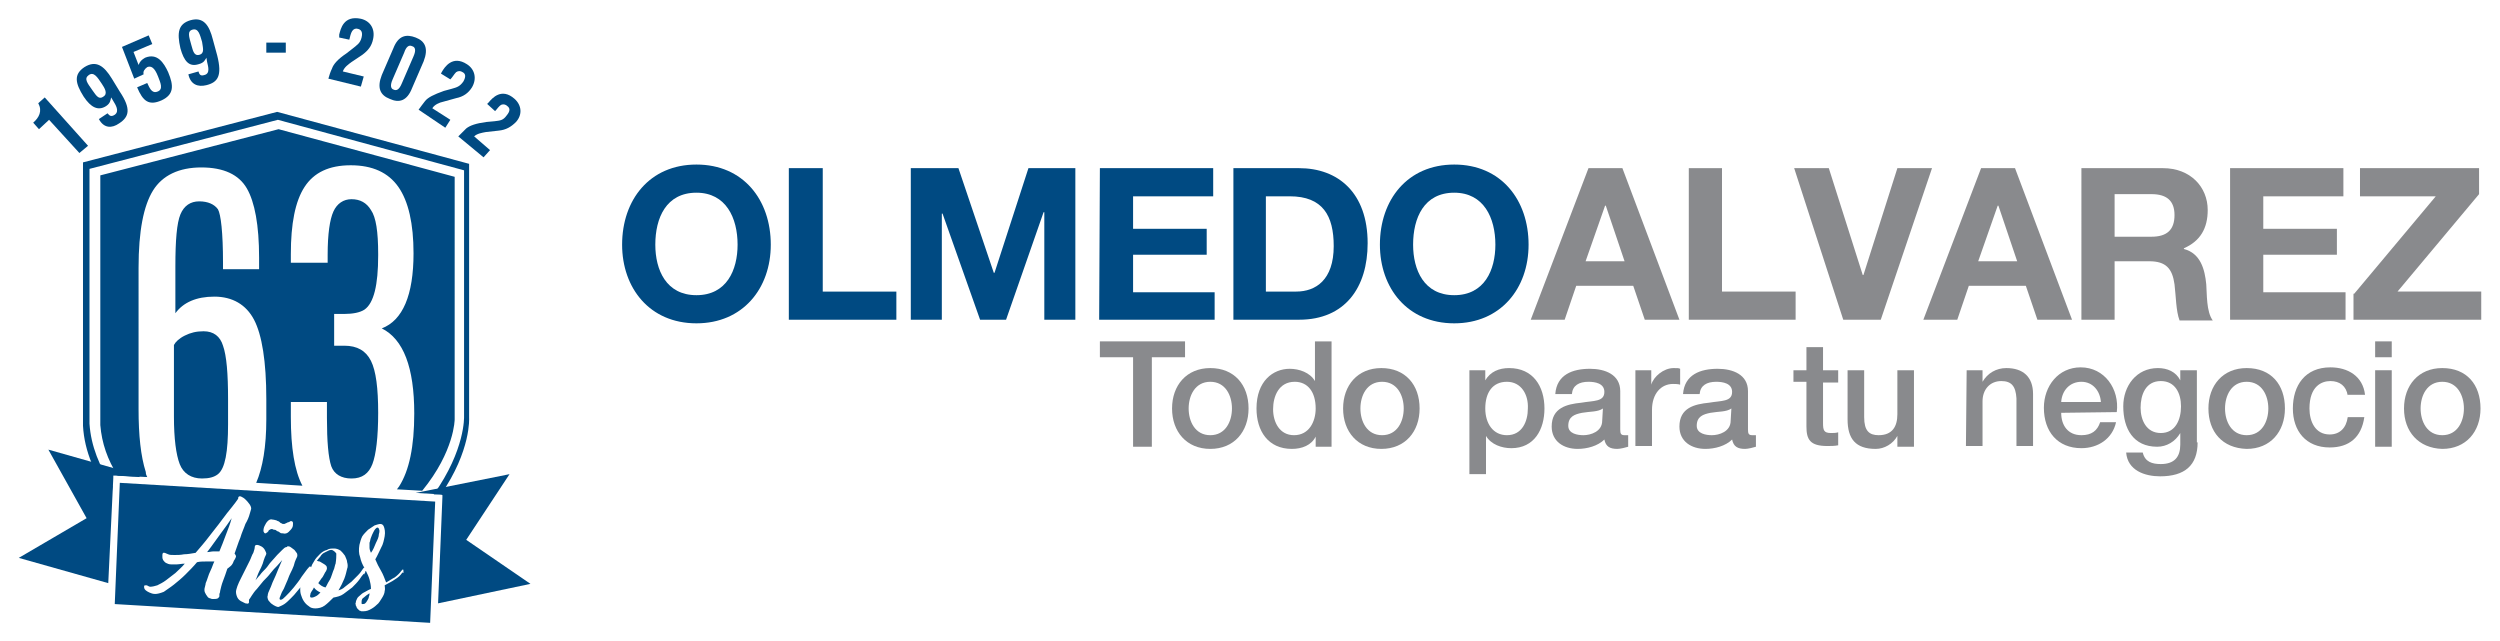 <?xml version="1.0" encoding="utf-8"?>
<!-- Generator: Adobe Illustrator 24.2.0, SVG Export Plug-In . SVG Version: 6.00 Build 0)  -->
<svg version="1.1" id="Capa_1" xmlns="http://www.w3.org/2000/svg" xmlns:xlink="http://www.w3.org/1999/xlink" x="0px" y="0px"
	 viewBox="0 0 346.4 88.8" style="enable-background:new 0 0 346.4 88.8;" xml:space="preserve">
<style type="text/css">
	.st0{fill:#004A82;}
	.st1{fill:#898A8D;}
</style>
<g>
	<g>
		<path class="st0" d="M28.2,45.9c-1,0-1.8,0.2-2.6,0.6c-0.8,0.4-1.3,0.9-1.5,1.3v9.9c0,3.1,0.3,5.3,0.8,6.6c0.5,1.3,1.6,2,3.1,2
			c1,0,1.7-0.2,2.2-0.6c1-0.8,1.4-3.1,1.4-6.9v-3.5c0-3.5-0.2-6-0.7-7.4C30.5,46.6,29.6,45.9,28.2,45.9z"/>
		<g>
			<polygon class="st0" points="61,68.5 61.3,68.6 61.3,68.9 60.7,83.6 73.5,80.9 64.6,74.8 70.6,65.7 57.6,68.3 57.6,68.3 			"/>
		</g>
		<g>
			<path class="st0" d="M28.7,76.5c0.3,0,0.6-0.1,0.9-0.1s0.6,0,0.8,0c0.3-0.7,0.6-1.5,0.9-2.3s0.6-1.5,0.8-2.3
				c-0.4,0.6-0.9,1.3-1.5,2.1C30,74.7,29.4,75.6,28.7,76.5z"/>
			<path class="st0" d="M46,76.2c-0.2,0-0.3,0-0.5,0.1s-0.4,0.2-0.6,0.3c-0.2,0.1-0.4,0.3-0.5,0.5c-0.2,0.2-0.3,0.4-0.5,0.6
				c0.1,0,0.2,0.1,0.4,0.1c0.2,0.1,0.3,0.2,0.5,0.3c0.2,0.1,0.3,0.2,0.4,0.3c0.1,0.1,0.1,0.3,0.1,0.4s-0.1,0.2-0.1,0.3
				c-0.1,0.1-0.2,0.3-0.3,0.5s-0.2,0.4-0.4,0.6c-0.1,0.2-0.3,0.4-0.4,0.6c0.3,0.3,0.6,0.5,1,0.6c0.2-0.3,0.3-0.6,0.5-0.9
				s0.3-0.6,0.4-0.9c0.1-0.3,0.2-0.6,0.3-0.8c0.1-0.3,0.1-0.5,0.2-0.7c0.1-0.6,0.1-1.1,0.1-1.4C46.4,76.4,46.2,76.3,46,76.2z"/>
			<path class="st0" d="M43.5,81.4c-0.1,0.2-0.2,0.4-0.3,0.5c-0.1,0.2-0.2,0.3-0.2,0.5c0,0.1-0.1,0.2,0,0.3c0,0.1,0.1,0.1,0.2,0.1
				c0.2,0,0.4-0.1,0.6-0.2c0.2-0.1,0.4-0.3,0.6-0.5C44,81.9,43.7,81.7,43.5,81.4z"/>
			<path class="st0" d="M50.1,83.4c0,0.1,0,0.1,0,0.2s0.1,0.1,0.1,0.1c0.1,0,0.3,0,0.4-0.1s0.2-0.2,0.3-0.4c0.1-0.2,0.2-0.3,0.2-0.5
				c0.1-0.2,0.1-0.4,0.1-0.5c-0.3,0.2-0.6,0.4-0.8,0.6C50.2,82.9,50.1,83.1,50.1,83.4z"/>
			<path class="st0" d="M52.5,74c0.1-0.3,0.1-0.6,0-0.7c0-0.1-0.1-0.2-0.2-0.2c-0.1,0-0.2,0.1-0.3,0.2s-0.2,0.3-0.3,0.5
				s-0.2,0.4-0.3,0.7c-0.1,0.2-0.1,0.5-0.2,0.7c0,0.2,0,0.5,0,0.7s0.1,0.5,0.2,0.7c0.3-0.4,0.5-0.9,0.7-1.4
				C52.3,74.8,52.5,74.4,52.5,74z"/>
			<path class="st0" d="M16.6,66.9l-0.7,16.8l43.7,2.6l0.7-16.8L16.6,66.9z M36.7,72.8c0.1-0.2,0.2-0.4,0.4-0.6s0.4-0.3,0.7-0.2
				c0.2,0,0.4,0.1,0.5,0.1c0.1,0.1,0.3,0.1,0.4,0.2c0.1,0.1,0.2,0.2,0.3,0.2c0.1,0.1,0.2,0.1,0.3,0.1s0.2,0,0.3-0.1
				c0.1,0,0.2-0.1,0.2-0.1c0.2,0,0.2-0.1,0.3-0.1s0.1-0.1,0.2-0.1c0.2,0,0.3,0.1,0.3,0.3c0,0.2,0,0.4-0.1,0.6s-0.3,0.4-0.5,0.6
				s-0.5,0.3-0.8,0.2c-0.2,0-0.3,0-0.4-0.1c-0.1-0.1-0.3-0.2-0.4-0.2c-0.1-0.1-0.2-0.2-0.4-0.2s-0.2-0.1-0.3-0.1s-0.2,0-0.3,0.1
				c-0.1,0-0.2,0.1-0.2,0.2c-0.1,0.1-0.1,0.1-0.2,0.2c-0.1,0-0.1,0.1-0.2,0.1c-0.2,0-0.2-0.1-0.3-0.3C36.5,73.2,36.6,73,36.7,72.8z
				 M32.4,77.7c-0.1,0.3-0.2,0.5-0.4,0.7s-0.4,0.3-0.5,0.4c-0.2,0.6-0.4,1.2-0.6,1.7s-0.3,1-0.4,1.4c0,0.1,0,0.2-0.1,0.4
				c0,0.1,0,0.2,0,0.3c0,0.1-0.1,0.2-0.2,0.3C30,83,29.8,83,29.5,83c-0.1,0-0.2,0-0.4-0.1c-0.1,0-0.3-0.1-0.4-0.3
				c-0.1-0.1-0.2-0.3-0.3-0.5c-0.1-0.2-0.1-0.5,0-0.8c0-0.1,0.1-0.3,0.1-0.5c0.1-0.2,0.2-0.5,0.3-0.8c0.1-0.3,0.2-0.6,0.4-1
				c0.2-0.4,0.3-0.8,0.5-1.2h-0.2c-0.3,0-0.7,0-1,0c-0.4,0-0.8,0-1.2,0.1c-0.5,0.6-1.1,1.2-1.6,1.7s-1.1,1-1.6,1.4s-1,0.7-1.4,1
				c-0.5,0.2-0.9,0.3-1.2,0.3c-0.3,0-0.6-0.1-0.8-0.2c-0.2-0.1-0.4-0.2-0.5-0.3c-0.1-0.1-0.2-0.2-0.2-0.3c0-0.1-0.1-0.2,0-0.3
				c0-0.1,0-0.1,0.1-0.1c0,0,0.1,0,0.2,0s0.1,0,0.2,0.1c0.1,0,0.2,0.1,0.3,0.1c0.3,0,0.7-0.1,1-0.2c0.4-0.2,0.8-0.4,1.2-0.7
				c0.4-0.3,0.8-0.6,1.3-1c0.4-0.4,0.9-0.8,1.3-1.3c-0.4,0-0.8,0.1-1.1,0.1c-0.3,0-0.6,0-0.8,0c-0.3,0-0.5-0.1-0.7-0.2
				s-0.3-0.3-0.4-0.4c-0.1-0.2-0.1-0.3-0.1-0.4s0-0.3,0-0.3c0-0.2,0.1-0.3,0.1-0.3s0.1,0,0.2,0s0.2,0.1,0.5,0.2
				c0.2,0.1,0.5,0.1,0.9,0.1s0.8,0,1.3-0.1c0.5,0,1-0.1,1.6-0.2c0.6-0.7,1.3-1.5,1.9-2.3s1.2-1.5,1.7-2.2s1-1.3,1.4-1.8
				s0.7-0.9,0.9-1.2c0-0.1,0-0.1,0-0.1c0-0.2,0.2-0.3,0.4-0.2c0.2,0.1,0.4,0.2,0.6,0.4c0.2,0.2,0.4,0.4,0.6,0.7
				c0.2,0.3,0.2,0.5,0.2,0.6s-0.1,0.3-0.2,0.7s-0.3,0.9-0.6,1.4c-0.2,0.6-0.5,1.2-0.7,1.9c-0.3,0.7-0.5,1.4-0.8,2.2
				c0.1,0.1,0.2,0.3,0.2,0.4S32.5,77.6,32.4,77.7z M55.7,79.4c-0.2,0.3-0.5,0.6-1,0.9c-0.4,0.3-0.9,0.5-1.4,0.8c0,0.2,0.1,0.5,0,0.8
				c0,0.3-0.2,0.7-0.4,1s-0.4,0.7-0.7,0.9c-0.3,0.3-0.6,0.5-1,0.7s-0.7,0.2-1.1,0.2c-0.1,0-0.2-0.1-0.3-0.1
				c-0.1-0.1-0.2-0.2-0.3-0.3c-0.1-0.1-0.1-0.3-0.2-0.4c0-0.2-0.1-0.3,0-0.4c0-0.2,0.1-0.4,0.2-0.6c0.1-0.2,0.3-0.3,0.5-0.5
				s0.4-0.3,0.6-0.4c0.2-0.1,0.5-0.3,0.8-0.4c0-0.5-0.1-0.9-0.2-1.3c-0.1-0.4-0.3-0.8-0.5-1.2c-0.1,0.1-0.1,0.1-0.1,0.2
				s-0.1,0.1-0.1,0.2s-0.1,0.1-0.1,0l0,0c-0.2,0.2-0.4,0.5-0.6,0.8c-0.3,0.4-0.6,0.7-1,1.1c-0.4,0.3-0.8,0.6-1.2,0.9
				s-0.9,0.4-1.4,0.5c-0.4,0.4-0.8,0.8-1.2,1.1c-0.4,0.3-0.9,0.4-1.3,0.4c-0.4,0-0.7-0.1-0.9-0.3c-0.3-0.2-0.5-0.4-0.7-0.7
				c-0.2-0.3-0.3-0.6-0.4-0.9c-0.1-0.3-0.1-0.6-0.1-0.8c0-0.1,0-0.2,0.1-0.3c-0.2,0.2-0.3,0.4-0.5,0.6c-0.3,0.4-0.6,0.7-0.9,1
				c-0.3,0.3-0.6,0.6-0.9,0.8c-0.3,0.2-0.6,0.3-0.8,0.4c-0.1,0-0.2,0-0.4-0.1s-0.4-0.2-0.5-0.3c-0.2-0.1-0.3-0.3-0.5-0.5
				c-0.1-0.2-0.2-0.5-0.1-0.7c0-0.2,0.1-0.5,0.3-0.9s0.3-0.8,0.5-1.2c0.2-0.4,0.4-0.9,0.6-1.4c0.2-0.5,0.4-0.9,0.6-1.4
				c-0.2,0.2-0.4,0.5-0.7,0.8s-0.6,0.6-0.9,1c-0.3,0.4-0.6,0.7-1,1.1c-0.3,0.4-0.6,0.7-0.9,1.1c-0.3,0.3-0.5,0.6-0.7,0.9
				s-0.3,0.5-0.4,0.6c0,0.1,0,0.3,0,0.3c0,0.1,0,0.2-0.1,0.2c-0.1,0.1-0.2,0-0.4,0c-0.2-0.1-0.4-0.2-0.6-0.3
				c-0.2-0.1-0.4-0.3-0.5-0.5s-0.2-0.5-0.2-0.8c0-0.2,0.1-0.5,0.2-0.8c0.1-0.3,0.3-0.7,0.5-1.1s0.4-0.8,0.6-1.2
				c0.2-0.4,0.4-0.8,0.6-1.2c0.2-0.4,0.3-0.8,0.5-1.1c0.1-0.3,0.2-0.6,0.2-0.8c0-0.2,0.1-0.3,0.3-0.3s0.4,0.1,0.6,0.2
				c0.2,0.1,0.4,0.3,0.5,0.5s0.2,0.4,0.2,0.5s-0.1,0.3-0.2,0.5c-0.1,0.3-0.2,0.5-0.3,0.9c-0.1,0.3-0.3,0.7-0.5,1.1s-0.3,0.8-0.5,1.2
				c0.2-0.2,0.3-0.4,0.6-0.7c0.2-0.3,0.5-0.6,0.8-0.9s0.5-0.7,0.8-1s0.6-0.7,0.8-0.9c0.3-0.3,0.5-0.5,0.7-0.7s0.4-0.4,0.6-0.4
				c0,0,0.1,0,0.1-0.1c0,0,0,0,0.1,0s0.1,0,0.1,0c0.1,0,0.3,0.1,0.4,0.2c0.1,0.1,0.3,0.2,0.4,0.3c0.1,0.1,0.2,0.3,0.3,0.4
				s0.1,0.3,0.1,0.4s-0.1,0.3-0.2,0.5c-0.1,0.2-0.2,0.5-0.3,0.9c-0.1,0.3-0.3,0.7-0.5,1.1s-0.3,0.8-0.5,1.2
				c-0.2,0.4-0.3,0.8-0.5,1.1s-0.3,0.7-0.4,0.9c-0.1,0.2-0.1,0.4,0.1,0.4c0.2,0,0.4-0.2,0.7-0.5s0.7-0.7,1.1-1.2
				c0.4-0.5,0.8-1,1.1-1.5c0.4-0.5,0.7-1,1-1.3c0.1-0.1,0.2-0.2,0.2-0.1c0,0,0,0,0.1,0.1c0.1-0.3,0.2-0.5,0.4-0.8
				c0.2-0.4,0.5-0.7,0.8-1s0.6-0.5,1-0.6c0.3-0.2,0.6-0.2,1-0.2c0.3,0,0.6,0.1,0.9,0.3c0.2,0.2,0.4,0.4,0.6,0.7
				c0.1,0.3,0.3,0.6,0.3,0.9c0.1,0.3,0.1,0.7,0,0.9c-0.1,0.4-0.2,0.9-0.4,1.4s-0.5,1.1-0.8,1.6c0.3-0.1,0.6-0.2,0.9-0.5
				c0.3-0.2,0.6-0.5,0.9-0.7c0.3-0.3,0.6-0.6,0.9-0.9c0.3-0.3,0.5-0.6,0.7-0.9c0.1-0.1,0.1-0.2,0.2-0.1l0,0l0,0
				c-0.3-0.5-0.5-1-0.6-1.5c-0.2-0.5-0.2-1.1-0.1-1.7c0.1-0.4,0.2-0.8,0.4-1.2c0.2-0.3,0.5-0.6,0.8-0.9c0.3-0.2,0.6-0.4,0.9-0.6
				c0.3-0.1,0.6-0.2,0.8-0.2s0.4,0.1,0.5,0.4s0.2,0.7,0.1,1.3c-0.1,0.5-0.2,1.1-0.5,1.6c-0.3,0.6-0.5,1.1-0.8,1.6
				c0.2,0.5,0.5,1.1,0.8,1.6s0.5,1.1,0.7,1.6c0.4-0.2,0.8-0.5,1.2-0.7c0.4-0.3,0.7-0.6,0.9-0.9c0.1-0.1,0.2-0.2,0.2-0.2
				c0.1,0,0.1,0.1,0.1,0.2s0,0.2,0,0.3C55.7,79.3,55.7,79.3,55.7,79.4z"/>
		</g>
		<g>
			<path class="st0" d="M6.8,16.6l-1.4,1.3L4.6,17c0.8-0.7,1.3-1.6,0.7-2.7l0.9-0.8l6,6.7l-1.2,1L6.8,16.6z"/>
			<path class="st0" d="M16.6,12.7c1.6,2.4,1.3,3.5-0.1,4.4c-1,0.7-2.1,0.7-2.8-0.6l1.2-0.8c0.2,0.2,0.4,0.6,1,0.2
				c0.7-0.5,0.1-1.4-0.2-1.9l-0.3-0.5c-0.1,0.4-0.1,0.8-0.7,1.2c-1.1,0.7-2.1,0.2-3.1-1.3c-1.2-1.9-1.4-3.1,0.1-4.1
				c1.6-1,2.7-0.2,3.8,1.6L16.6,12.7z M12.3,10.4c-0.7,0.5-0.2,1.1,0.5,2.1c0.4,0.5,0.8,1.4,1.5,0.9c0.7-0.4,0.2-1.2-0.2-1.8
				C13.5,10.7,13,9.9,12.3,10.4z"/>
			<path class="st0" d="M18.6,10.9l-1.7-4.4l3.7-1.6l0.5,1.2l-2.6,1.1L19.2,9c0.2-0.5,0.4-0.7,0.9-1c1.7-0.7,2.6,0.7,3.2,2
				c0.8,1.9,0.8,3.1-0.9,3.9c-1.8,0.8-2.6,0.1-3.4-1.8l1.4-0.6c0.3,0.6,0.6,1.5,1.4,1.2c0.9-0.3,0.4-1.3,0.1-2.1
				c-0.5-1.3-1-1.5-1.5-1.3c-0.4,0.3-0.6,0.6-0.5,1L18.6,10.9z"/>
			<path class="st0" d="M30.1,7.7c0.7,2.8,0.1,3.7-1.5,4.1c-1.2,0.3-2.2-0.1-2.5-1.5l1.4-0.4c0.1,0.3,0.2,0.7,0.8,0.5
				c0.9-0.2,0.5-1.3,0.4-1.8L28.6,8c-0.2,0.3-0.3,0.7-1.1,0.9c-1.3,0.4-2-0.4-2.5-2.2c-0.5-2.2-0.3-3.4,1.4-3.9
				c1.8-0.5,2.6,0.7,3.1,2.7L30.1,7.7z M26.7,4.1c-0.8,0.2-0.5,1-0.2,2.1c0.2,0.6,0.3,1.6,1.1,1.4c0.8-0.2,0.5-1,0.4-1.8
				C27.7,4.8,27.5,3.9,26.7,4.1z"/>
			<path class="st0" d="M36.9,7.3V5.9h2.7v1.4H36.9z"/>
			<path class="st0" d="M45.5,10.9c0.1-0.4,0.3-1,0.5-1.4c0.2-0.6,0.8-1.3,2-2.1l0.9-0.7c0.6-0.5,1-0.7,1.2-1.5S50,4.1,49.6,4
				c-0.3-0.1-0.6,0-0.8,0.3s-0.3,0.8-0.4,1.2L47,5.2V4.8c0.2-0.8,0.6-2.7,3-2.2c1.3,0.3,2,1.4,1.7,2.8c-0.2,1-0.7,1.6-1.5,2.2
				l-1.5,1c-0.4,0.3-1,0.7-1.2,1.3l2.9,0.7L50,12L45.5,10.9z"/>
			<path class="st0" d="M54.5,6.7c0.7-1.8,1.8-2,3.1-1.5s1.8,1.5,1.1,3.3l-1.6,3.7c-0.7,1.8-1.8,2.1-3.1,1.5
				c-1.3-0.5-1.8-1.5-1.1-3.3L54.5,6.7z M54.4,11c-0.4,0.9-0.2,1.3,0.1,1.4c0.4,0.2,0.8,0.1,1.2-0.9l1.6-3.7
				c0.4-0.9,0.2-1.3-0.2-1.4c-0.4-0.2-0.8,0-1.1,0.9L54.4,11z"/>
			<path class="st0" d="M58,15.2c0.2-0.3,0.6-0.8,0.9-1.2c0.4-0.5,1.2-0.9,2.6-1.4l1.1-0.3c0.7-0.2,1.1-0.3,1.6-1
				c0.4-0.7,0.3-1.1-0.1-1.3c-0.3-0.2-0.6-0.2-0.9,0c-0.3,0.3-0.5,0.7-0.8,1l-1.3-0.8l0.1-0.2c0.4-0.7,1.5-2.4,3.5-1.1
				c1.1,0.7,1.4,2,0.7,3.2c-0.5,0.8-1.2,1.3-2.2,1.5l-1.8,0.5c-0.5,0.1-1.2,0.4-1.5,0.9l2.5,1.6l-0.7,1.1L58,15.2z"/>
			<path class="st0" d="M63.5,18.9c0.3-0.3,0.7-0.7,1.1-1.1c0.5-0.4,1.3-0.7,2.8-0.9l1.1-0.1c0.8-0.1,1.2-0.1,1.7-0.8
				c0.5-0.6,0.5-1,0.1-1.3c-0.2-0.2-0.5-0.3-0.8-0.2c-0.4,0.2-0.6,0.6-0.9,0.9l-1.1-1l0.2-0.2c0.5-0.6,1.8-2.1,3.6-0.5
				c1,0.9,1.1,2.2,0.2,3.2c-0.7,0.7-1.4,1.1-2.4,1.2l-1.8,0.2c-0.5,0.1-1.2,0.2-1.6,0.6l2.2,1.9l-0.9,1L63.5,18.9z"/>
		</g>
		<polygon class="st0" points="15,80.8 15.7,66.2 15.7,65.9 16,65.9 19.3,66.1 19.4,65.9 6.7,62.3 12,71.8 2.6,77.3 		"/>
		<path class="st0" d="M15.6,67.4c-1.8-2.7-3-5.6-3.2-8.7V23.4l26.1-6.8l25.8,7v34.1c0,0,0.2,4.6-4.2,10.8h0.8h0.2
			c4.2-6.1,3.9-10.6,3.9-10.6V22.7l-26.6-7.2l-26.9,7V59c0.2,3.6,1.7,6.9,3.9,9.9L15.6,67.4z"/>
		<path class="st0" d="M38.6,17.9l-24.7,6.4v34.6c0.2,2.5,1,4.8,2.4,7l4.1,0.2c-0.1-0.2-0.2-0.4-0.2-0.7c-0.7-2.2-1-5.1-1-8.7V37.1
			c0-5.1,0.7-8.6,2-10.7s3.6-3.2,6.7-3.2s5.2,1,6.3,2.9s1.7,5.1,1.7,9.6v1.6h-5v-0.9c0-4.2-0.3-6.7-0.7-7.4
			c-0.5-0.7-1.4-1.1-2.6-1.1s-2.1,0.6-2.6,1.8c-0.5,1.2-0.7,3.6-0.7,7.2v6.5c1.1-1.5,2.9-2.3,5.4-2.3s4.4,1.1,5.5,3.2
			c1.1,2.1,1.7,5.8,1.7,11v2.8c0,3.8-0.5,6.7-1.4,8.8l6.4,0.4c-1.1-2.1-1.6-5.3-1.6-9.5v-2.1h5v2.2c0,3.3,0.2,5.5,0.6,6.7
			c0.4,1.1,1.4,1.7,2.8,1.7c1.5,0,2.4-0.7,2.9-2c0.5-1.3,0.8-3.7,0.8-7.1c0-3.4-0.3-5.8-1-7.2s-1.9-2.1-3.7-2.1h-1.4v-4.4h1.4
			c1.2,0,2.2-0.2,2.8-0.6c1.3-0.9,1.9-3.4,1.9-7.5c0-0.1,0-0.1,0-0.2c0-3.1-0.3-5.1-1-6.1c-0.6-1-1.5-1.5-2.7-1.5
			c-1.1,0-2,0.6-2.5,1.7s-0.8,3.1-0.8,6v1.1h-5.1v-1.2c0-4.2,0.6-7.3,1.9-9.3c1.3-2,3.4-3,6.4-3s5.2,1,6.6,3c1.4,2,2.1,5.1,2.1,9.2
			c0,5.8-1.5,9.3-4.4,10.4c3,1.5,4.5,5.4,4.5,11.8c0,4.6-0.7,7.9-2.1,10.1c-0.1,0.1-0.2,0.3-0.3,0.4l3.5,0.2
			c4.5-5.5,4.5-9.9,4.5-9.9V24.5L38.6,17.9z"/>
	</g>
	<g>
		<g>
			<path class="st0" d="M96.5,22.8c6.5,0,10.3,4.9,10.3,11.1c0,6.1-3.9,10.9-10.3,10.9c-6.5,0-10.3-4.9-10.3-10.9
				C86.2,27.7,90,22.8,96.5,22.8z M96.5,40.9c4.2,0,5.7-3.5,5.7-7c0-3.7-1.6-7.2-5.7-7.2c-4.2,0-5.7,3.5-5.7,7.2
				C90.8,37.4,92.3,40.9,96.5,40.9z"/>
			<path class="st0" d="M109.4,23.3h4.6v17.1h10.2v3.9h-14.9v-21H109.4z"/>
			<path class="st0" d="M126.3,23.3h6.5l4.9,14.5h0.1l4.7-14.5h6.5v21h-4.3V29.4h-0.1l-5.2,14.9h-3.6l-5.2-14.7h-0.1v14.7h-4.3v-21
				H126.3z"/>
			<path class="st0" d="M152.4,23.3h15.7v3.9H157v4.5h10.2v3.6H157v5.2h11.3v3.8h-16L152.4,23.3L152.4,23.3z"/>
			<path class="st0" d="M170.9,23.3h9.1c5.4,0,9.5,3.4,9.5,10.4c0,6.1-3.1,10.6-9.5,10.6h-9.1V23.3z M175.5,40.4h4.1
				c2.7,0,5.2-1.6,5.2-6.3c0-4.2-1.5-6.9-6.1-6.9h-3.3v13.2H175.5z"/>
			<path class="st0" d="M201.5,22.8c6.5,0,10.3,4.9,10.3,11.1c0,6.1-3.9,10.9-10.3,10.9c-6.5,0-10.3-4.9-10.3-10.9
				C191.2,27.7,195,22.8,201.5,22.8z M201.5,40.9c4.2,0,5.7-3.5,5.7-7c0-3.7-1.6-7.2-5.7-7.2c-4.2,0-5.7,3.5-5.7,7.2
				C195.8,37.4,197.3,40.9,201.5,40.9z"/>
		</g>
		<g>
			<path class="st1" d="M220.1,23.3h4.7l7.9,21h-4.8l-1.6-4.7h-7.9l-1.6,4.7h-4.7L220.1,23.3z M219.7,36.2h5.4l-2.6-7.7h-0.1
				L219.7,36.2z"/>
			<path class="st1" d="M234,23.3h4.6v17.1h10.2v3.9H234V23.3z"/>
			<path class="st1" d="M260.6,44.3h-5.2l-6.8-21h4.8l4.7,14.8h0.1l4.7-14.8h4.8L260.6,44.3z"/>
			<path class="st1" d="M274.5,23.3h4.7l7.9,21h-4.8l-1.6-4.7h-7.9l-1.6,4.7h-4.7L274.5,23.3z M274.1,36.2h5.4l-2.6-7.7h-0.1
				L274.1,36.2z"/>
			<path class="st1" d="M288.4,23.3h11.3c3.8,0,6.2,2.6,6.2,5.8c0,2.5-1,4.3-3.3,5.3v0.1c2.3,0.6,2.9,2.8,3.1,4.9
				c0.1,1.3,0,3.8,0.9,5H302c-0.5-1.3-0.5-3.4-0.7-5c-0.3-2.2-1.2-3.2-3.5-3.2H293v8.1h-4.6V23.3z M293,32.8h5.1
				c2.1,0,3.2-0.9,3.2-3c0-2-1.1-2.9-3.2-2.9H293V32.8z"/>
			<path class="st1" d="M309,23.3h15.7v3.9h-11.1v4.5h10.2v3.6h-10.2v5.2H325v3.8h-16V23.3z"/>
			<path class="st1" d="M326.2,40.7l11.3-13.5H327v-3.9h16.5v3.6l-11.3,13.5h11.6v3.9h-17.7v-3.6H326.2z"/>
		</g>
		<g>
			<path class="st1" d="M152.4,47.3h11.8v2.2h-4.6v12.4H157V49.5h-4.6V47.3z"/>
			<path class="st1" d="M162.4,56.6c0-3.2,2-5.6,5.3-5.6s5.3,2.3,5.3,5.6c0,3.2-2,5.6-5.3,5.6S162.4,59.8,162.4,56.6z M170.7,56.6
				c0-1.8-0.9-3.7-3-3.7s-3,1.9-3,3.7s0.9,3.7,3,3.7S170.7,58.4,170.7,56.6z"/>
			<path class="st1" d="M184.5,61.9h-2.2v-1.4l0,0c-0.6,1.2-1.9,1.7-3.3,1.7c-3.3,0-4.9-2.5-4.9-5.6c0-3.8,2.3-5.5,4.6-5.5
				c1.3,0,2.8,0.5,3.5,1.7l0,0v-5.5h2.3L184.5,61.9L184.5,61.9z M179.3,60.3c2.1,0,3-1.9,3-3.7c0-2.3-1.1-3.7-2.9-3.7
				c-2.2,0-3,2-3,3.8C176.4,58.5,177.3,60.3,179.3,60.3z"/>
			<path class="st1" d="M186.1,56.6c0-3.2,2-5.6,5.3-5.6s5.3,2.3,5.3,5.6c0,3.2-2,5.6-5.3,5.6S186.1,59.8,186.1,56.6z M194.5,56.6
				c0-1.8-0.9-3.7-3-3.7s-3,1.9-3,3.7s0.9,3.7,3,3.7S194.5,58.4,194.5,56.6z"/>
			<path class="st1" d="M203.6,51.3h2.2v1.4l0,0c0.7-1.2,1.9-1.7,3.3-1.7c3.3,0,4.9,2.5,4.9,5.6c0,2.9-1.4,5.5-4.6,5.5
				c-1.3,0-2.8-0.5-3.5-1.7l0,0v5.3h-2.3L203.6,51.3L203.6,51.3z M208.8,52.9c-2,0-3,1.5-3,3.7c0,2.1,1.1,3.7,3,3.7
				c2.1,0,2.9-1.9,2.9-3.7C211.8,54.7,210.8,52.9,208.8,52.9z"/>
			<path class="st1" d="M224.5,59.5c0,0.6,0.1,0.8,0.6,0.8h0.2c0.1,0,0.2,0,0.3,0v1.6c-0.3,0.1-1.1,0.3-1.5,0.3
				c-1,0-1.6-0.3-1.8-1.3c-0.9,0.9-2.4,1.3-3.7,1.3c-1.9,0-3.6-1-3.6-3.1c0-2.6,2.1-3.1,4.1-3.3c1.7-0.3,3.2-0.1,3.2-1.5
				c0-1.2-1.3-1.4-2.2-1.4c-1.3,0-2.2,0.5-2.3,1.7h-2.3c0.2-2.7,2.4-3.5,4.8-3.5c2.1,0,4.2,0.8,4.2,3.1V59.5z M222.1,56.6
				c-0.7,0.5-1.8,0.4-2.9,0.6c-1,0.2-1.9,0.5-1.9,1.8c0,1.1,1.3,1.3,2.1,1.3c1,0,2.6-0.5,2.6-2L222.1,56.6L222.1,56.6z"/>
			<path class="st1" d="M226.6,51.3h2.2v2l0,0c0.3-1.1,1.7-2.3,3.1-2.3c0.6,0,0.7,0,0.9,0.1v2.2c-0.3-0.1-0.7-0.1-1-0.1
				c-1.6,0-2.9,1.3-2.9,3.6v5h-2.3V51.3z"/>
			<path class="st1" d="M242.2,59.5c0,0.6,0.1,0.8,0.6,0.8h0.2c0.1,0,0.2,0,0.3,0v1.6c-0.3,0.1-1.1,0.3-1.5,0.3
				c-1,0-1.6-0.3-1.8-1.3c-0.9,0.9-2.4,1.3-3.7,1.3c-1.9,0-3.6-1-3.6-3.1c0-2.6,2.1-3.1,4.1-3.3c1.7-0.3,3.2-0.1,3.2-1.5
				c0-1.2-1.3-1.4-2.2-1.4c-1.3,0-2.2,0.5-2.3,1.7h-2.3c0.2-2.7,2.4-3.5,4.8-3.5c2.1,0,4.2,0.8,4.2,3.1V59.5z M239.9,56.6
				c-0.7,0.5-1.8,0.4-2.9,0.6c-1,0.2-1.9,0.5-1.9,1.8c0,1.1,1.3,1.3,2.1,1.3c1,0,2.6-0.5,2.6-2L239.9,56.6L239.9,56.6z"/>
			<path class="st1" d="M248.5,51.3h1.8v-3.2h2.3v3.2h2.1V53h-2.1v5.6c0,1,0.1,1.4,1.1,1.4c0.3,0,0.7,0,1-0.1v1.8
				c-0.5,0.1-1,0.1-1.5,0.1c-2.4,0-2.9-0.9-2.9-2.7v-6.2h-1.8L248.5,51.3L248.5,51.3z"/>
			<path class="st1" d="M265.2,61.9h-2.3v-1.5l0,0c-0.6,1.1-1.8,1.8-3,1.8c-2.8,0-3.9-1.4-3.9-4.1v-6.8h2.3v6.5c0,1.9,0.7,2.5,2,2.5
				c1.9,0,2.6-1.2,2.6-2.9v-6.1h2.3V61.9z"/>
			<path class="st1" d="M272.5,51.3h2.2v1.6l0,0c0.7-1.2,1.9-1.9,3.3-1.9c2.3,0,3.7,1.2,3.7,3.6v7.2h-2.3v-6.6
				c-0.1-1.7-0.7-2.4-2.1-2.4c-1.6,0-2.6,1.2-2.6,2.8v6.2h-2.3L272.5,51.3L272.5,51.3z"/>
			<path class="st1" d="M285.6,57.2c0,1.7,0.9,3.1,2.8,3.1c1.4,0,2.2-0.6,2.6-1.8h2.2c-0.5,2.3-2.5,3.6-4.8,3.6
				c-3.3,0-5.2-2.3-5.2-5.6c0-3,2-5.6,5.1-5.6c3.3,0,5.4,3,5,6.2L285.6,57.2L285.6,57.2z M291.1,55.7c-0.1-1.5-1.1-2.8-2.7-2.8
				s-2.7,1.2-2.8,2.8H291.1z"/>
			<path class="st1" d="M304.5,61.3c0,3.2-1.8,4.7-5.2,4.7c-2.1,0-4.5-0.8-4.7-3.3h2.3c0.3,1.3,1.3,1.6,2.5,1.6c1.9,0,2.7-1,2.7-2.7
				V60l0,0c-0.7,1.2-1.9,1.9-3.2,1.9c-3.3,0-4.7-2.5-4.7-5.6c0-2.8,1.8-5.3,4.8-5.3c1.3,0,2.5,0.5,3.1,1.7l0,0v-1.4h2.3v10H304.5z
				 M302.2,56.3c0-1.8-0.8-3.5-2.8-3.5c-2.1,0-2.8,1.9-2.8,3.7c0,1.7,0.8,3.5,2.8,3.5C301.4,60,302.2,58.2,302.2,56.3z"/>
			<path class="st1" d="M306,56.6c0-3.2,2-5.6,5.3-5.6c3.4,0,5.3,2.3,5.3,5.6c0,3.2-2,5.6-5.3,5.6C307.9,62.1,306,59.8,306,56.6z
				 M314.3,56.6c0-1.8-0.9-3.7-3-3.7s-3,1.9-3,3.7s0.9,3.7,3,3.7S314.3,58.4,314.3,56.6z"/>
			<path class="st1" d="M325.3,54.8c-0.2-1.3-1.1-2-2.4-2c-1.2,0-2.9,0.7-2.9,3.8c0,1.8,0.8,3.6,2.8,3.6c1.4,0,2.3-0.9,2.5-2.4h2.3
				c-0.4,2.8-2.1,4.2-4.8,4.2c-3.3,0-5.1-2.3-5.1-5.4c0-3.2,1.7-5.7,5.2-5.7c2.4,0,4.5,1.2,4.8,3.8h-2.4V54.8z"/>
			<path class="st1" d="M329.1,47.3h2.3v2.2h-2.3V47.3z M329.1,51.3h2.3v10.6h-2.3V51.3z"/>
			<path class="st1" d="M333.1,56.6c0-3.2,2-5.6,5.3-5.6c3.4,0,5.3,2.3,5.3,5.6c0,3.2-2,5.6-5.3,5.6
				C335.1,62.1,333.1,59.8,333.1,56.6z M341.4,56.6c0-1.8-0.9-3.7-3-3.7s-3,1.9-3,3.7s0.9,3.7,3,3.7S341.4,58.4,341.4,56.6z"/>
		</g>
	</g>
</g>
</svg>
